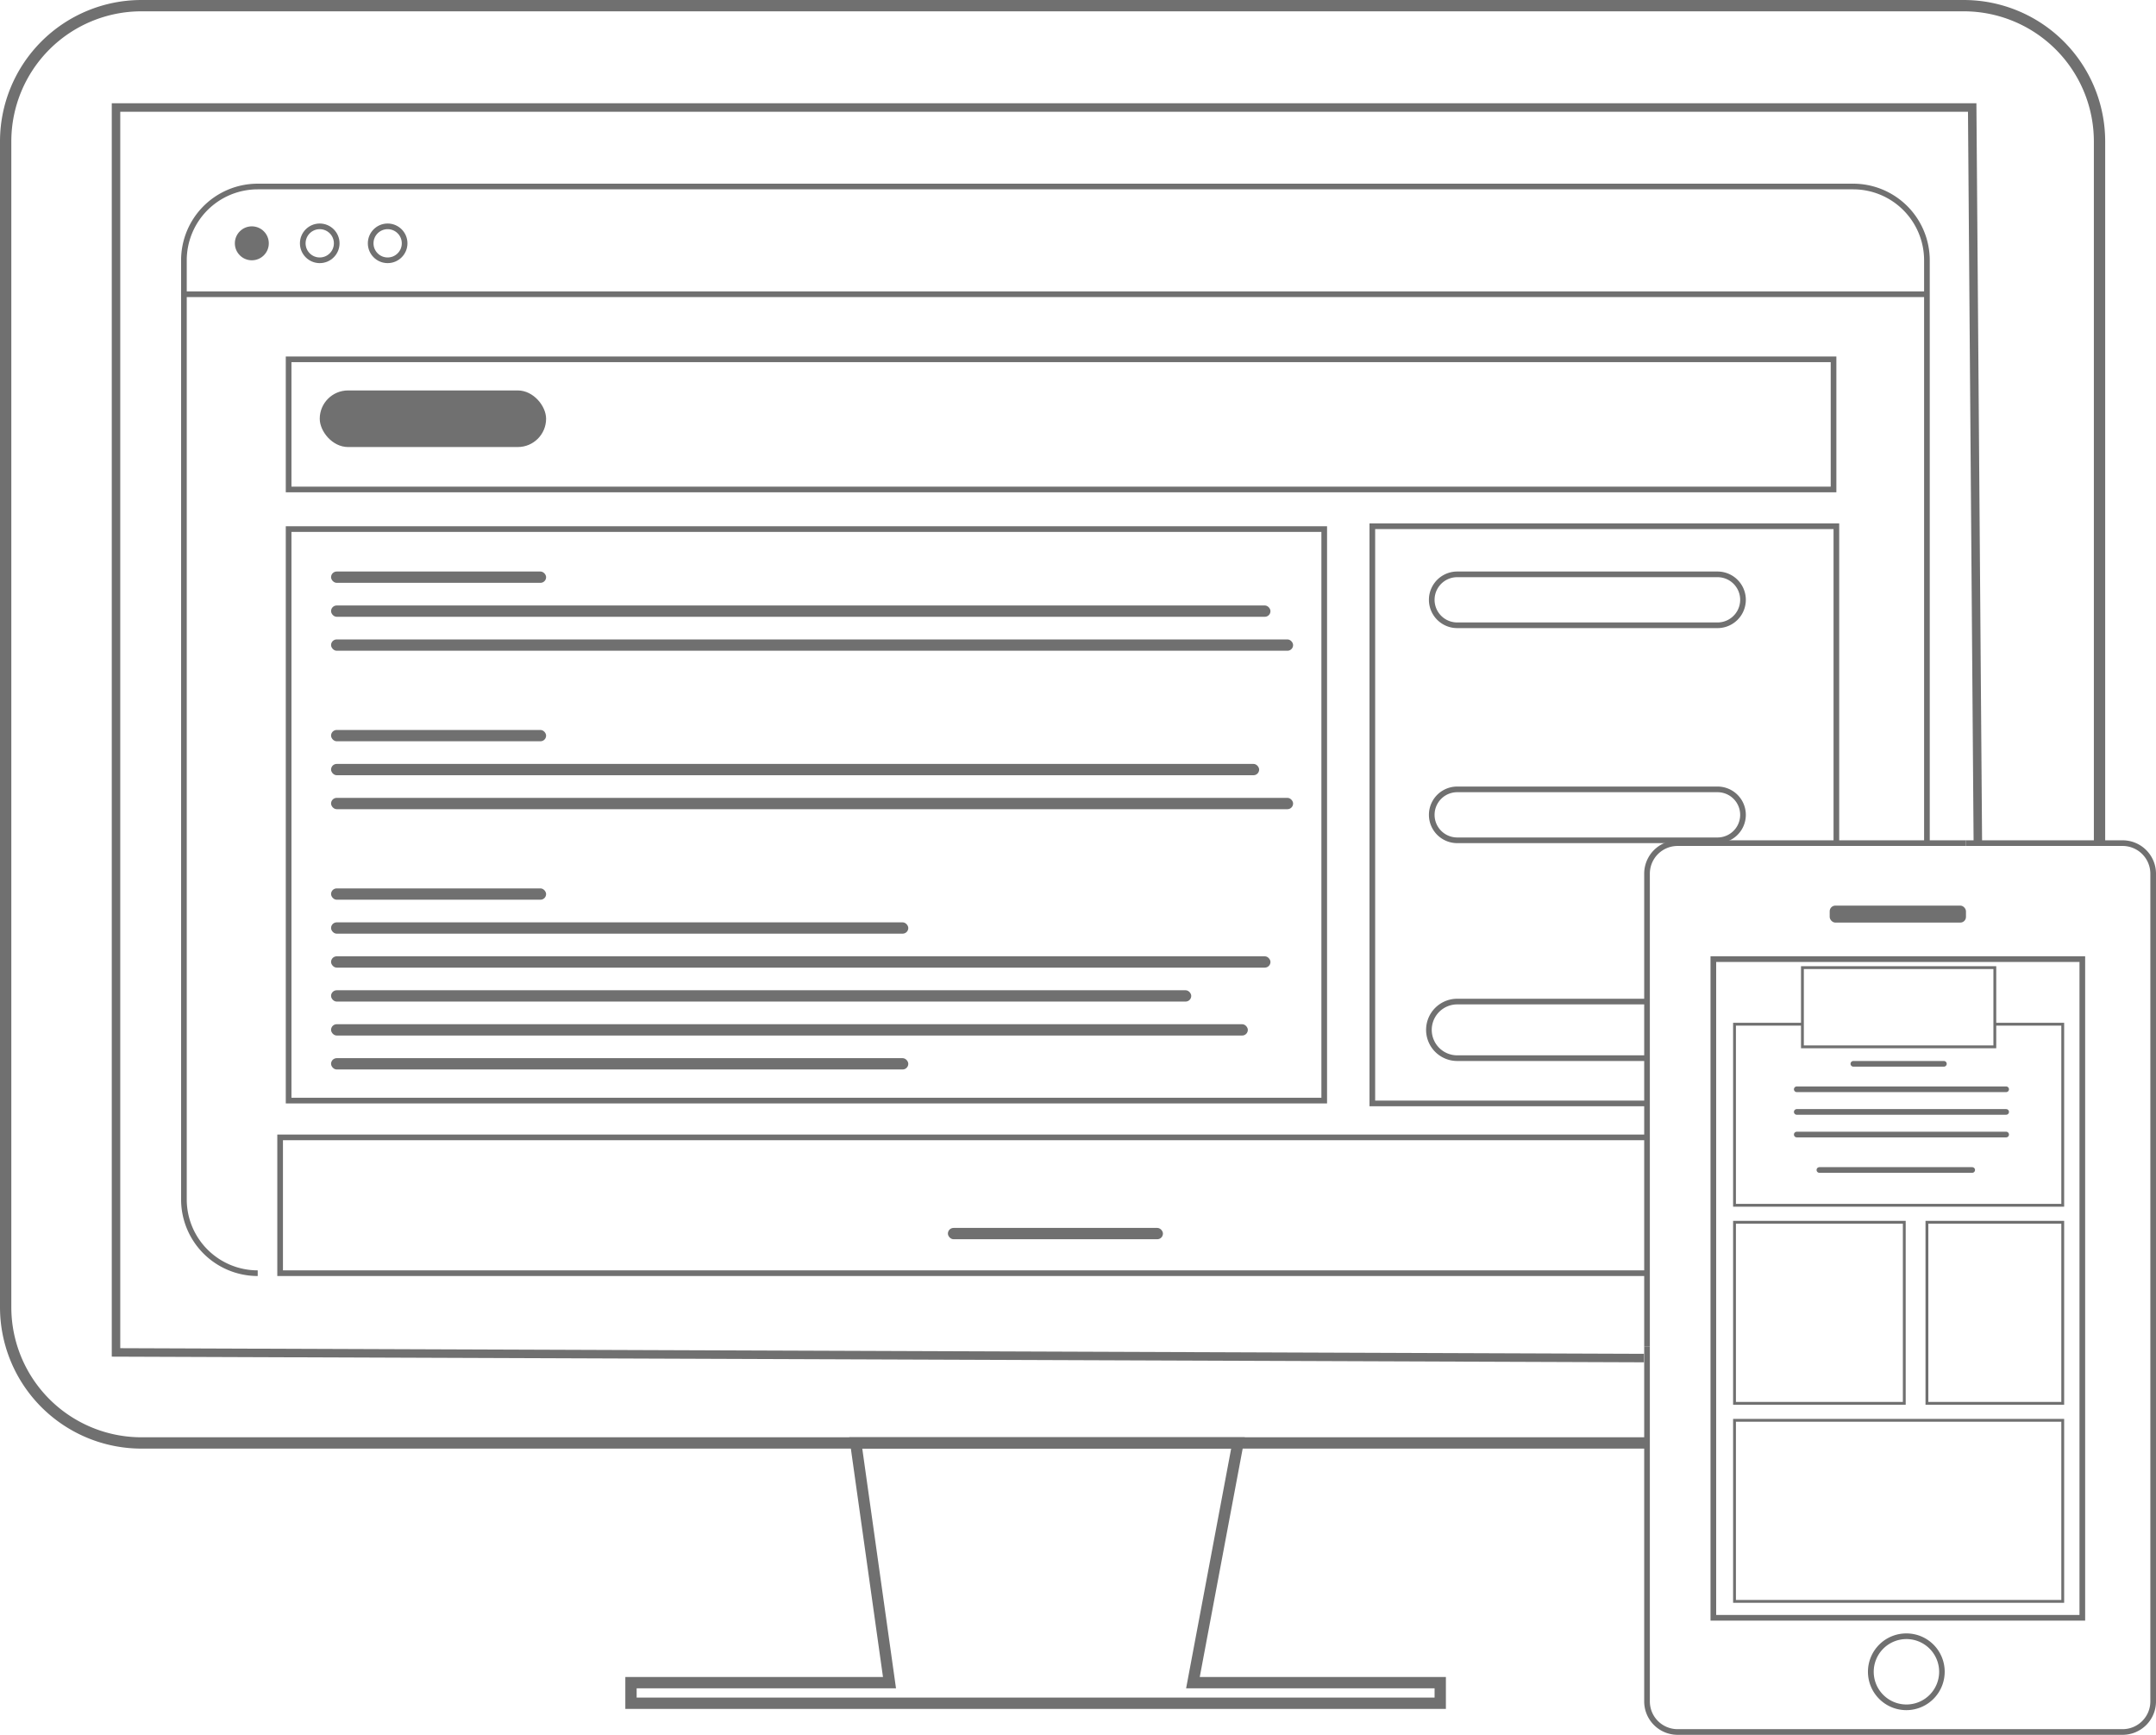 <svg xmlns="http://www.w3.org/2000/svg" viewBox="0 0 190.49 153.29"><defs><style>.cls-1,.cls-2,.cls-3,.cls-5,.cls-6{fill:none;stroke:#707070;stroke-miterlimit:10;}.cls-2{stroke-width:0.75px;}.cls-3,.cls-6{stroke-width:0.5px;}.cls-4{fill:#707070;}.cls-5{stroke-width:0.25px;}.cls-6{stroke-linecap:round;}</style></defs><title>Asset 2</title><g id="Layer_2" data-name="Layer 2"><g id="Layer_1-2" data-name="Layer 1"><polygon class="cls-1" points="105.4 148.68 109.38 127.5 75.61 127.5 78.59 148.68 55.75 148.68 55.75 150.5 127.25 150.5 127.25 148.68 105.4 148.68"/><path class="cls-1" d="M145.52,127.5H12.5a12,12,0,0,1-12-12V12.5a12,12,0,0,1,12-12h161a12,12,0,0,1,12,12v62"/><polyline class="cls-2" points="145.25 120 10.25 119.5 10.25 9.5 174.25 9.5 174.75 74.5"/><path class="cls-3" d="M22.77,112.5A6.52,6.52,0,0,1,16.25,106V23a6.52,6.52,0,0,1,6.52-6.52h141A6.52,6.52,0,0,1,170.25,23V74.5"/><line class="cls-3" x1="16.25" y1="26" x2="170.25" y2="26"/><circle class="cls-4" cx="22.25" cy="21.5" r="1.5"/><circle class="cls-3" cx="28.25" cy="21.5" r="1.5"/><circle class="cls-3" cx="34.25" cy="21.5" r="1.5"/><path class="cls-4" d="M161.75,32V43h-136V32h136m.5-.5h-137v12h137v-12Z"/><polyline class="cls-3" points="145.52 112.5 24.75 112.5 24.75 100.5 145.52 100.5"/><path class="cls-4" d="M116.75,47V97h-91V47h91m.5-.5h-92v51h92v-51Z"/><polyline class="cls-3" points="145.52 97.5 121.25 97.5 121.25 46.5 162.25 46.5 162.25 74.5"/><rect class="cls-4" x="28.25" y="34.5" width="20" height="5" rx="2.5" ry="2.5"/><path class="cls-4" d="M151.75,51a2,2,0,0,1,0,4h-23a2,2,0,0,1,0-4h23m0-.5h-23a2.5,2.5,0,0,0,0,5h23a2.5,2.5,0,0,0,0-5Z"/><path class="cls-4" d="M151.75,70a2,2,0,0,1,0,4h-23a2,2,0,0,1,0-4h23m0-.5h-23a2.5,2.5,0,0,0,0,5h23a2.5,2.5,0,0,0,0-5Z"/><path class="cls-3" d="M145.52,93.5H128.75a2.5,2.5,0,0,1-2.5-2.5h0a2.5,2.5,0,0,1,2.5-2.5h16.77"/><rect class="cls-4" x="29.25" y="50.5" width="19" height="1" rx="0.5" ry="0.5"/><rect class="cls-4" x="83.75" y="108.5" width="19" height="1" rx="0.5" ry="0.5"/><rect class="cls-4" x="29.25" y="53.5" width="83" height="1" rx="0.5" ry="0.5"/><rect class="cls-4" x="29.25" y="56.5" width="85" height="1" rx="0.5" ry="0.5"/><rect class="cls-4" x="29.25" y="64.5" width="19" height="1" rx="0.5" ry="0.5"/><rect class="cls-4" x="29.25" y="67.5" width="82" height="1" rx="0.5" ry="0.5"/><rect class="cls-4" x="29.25" y="70.5" width="85" height="1" rx="0.5" ry="0.5"/><rect class="cls-4" x="29.25" y="78.5" width="19" height="1" rx="0.5" ry="0.5"/><rect class="cls-4" x="29.25" y="81.5" width="51" height="1" rx="0.5" ry="0.5"/><rect class="cls-4" x="29.25" y="84.5" width="83" height="1" rx="0.5" ry="0.5"/><rect class="cls-4" x="29.25" y="87.5" width="76" height="1" rx="0.5" ry="0.5"/><rect class="cls-4" x="29.25" y="90.5" width="81" height="1" rx="0.5" ry="0.5"/><rect class="cls-4" x="29.25" y="93.5" width="51" height="1" rx="0.5" ry="0.5"/><path class="cls-3" d="M145.52,119V77.2a2.7,2.7,0,0,1,2.71-2.7H173.7"/><path class="cls-3" d="M173.7,74.5h13.84a2.7,2.7,0,0,1,2.7,2.7v73.14a2.7,2.7,0,0,1-2.7,2.7H148.23a2.7,2.7,0,0,1-2.71-2.7V119"/><path class="cls-4" d="M168.43,144.83a2.89,2.89,0,1,1-2.88,2.88,2.89,2.89,0,0,1,2.88-2.88m0-.5a3.39,3.39,0,1,0,3.39,3.38,3.38,3.38,0,0,0-3.39-3.38Z"/><rect class="cls-4" x="161.66" y="80.02" width="12.04" height="1.5" rx="0.5" ry="0.5"/><path class="cls-4" d="M183.73,85V142.7h-32.1V85h32.1m.5-.5h-33.1V143.2h33.1V84.53Z"/><polyline class="cls-5" points="176.25 90.5 182.25 90.5 182.25 106.5 153.25 106.5 153.25 90.5 159.25 90.5"/><rect class="cls-5" x="153.25" y="108" width="15" height="16"/><rect class="cls-5" x="170.25" y="108" width="12" height="16"/><rect class="cls-5" x="153.25" y="125.5" width="29" height="16"/><rect class="cls-5" x="159.25" y="85.5" width="17" height="7"/><line class="cls-6" x1="163.75" y1="94" x2="171.75" y2="94"/><line class="cls-6" x1="158.75" y1="96.25" x2="177.25" y2="96.25"/><line class="cls-6" x1="158.75" y1="98.25" x2="177.25" y2="98.25"/><line class="cls-6" x1="158.75" y1="100.25" x2="177.25" y2="100.25"/><line class="cls-6" x1="160.75" y1="103.38" x2="174.25" y2="103.38"/></g></g></svg>